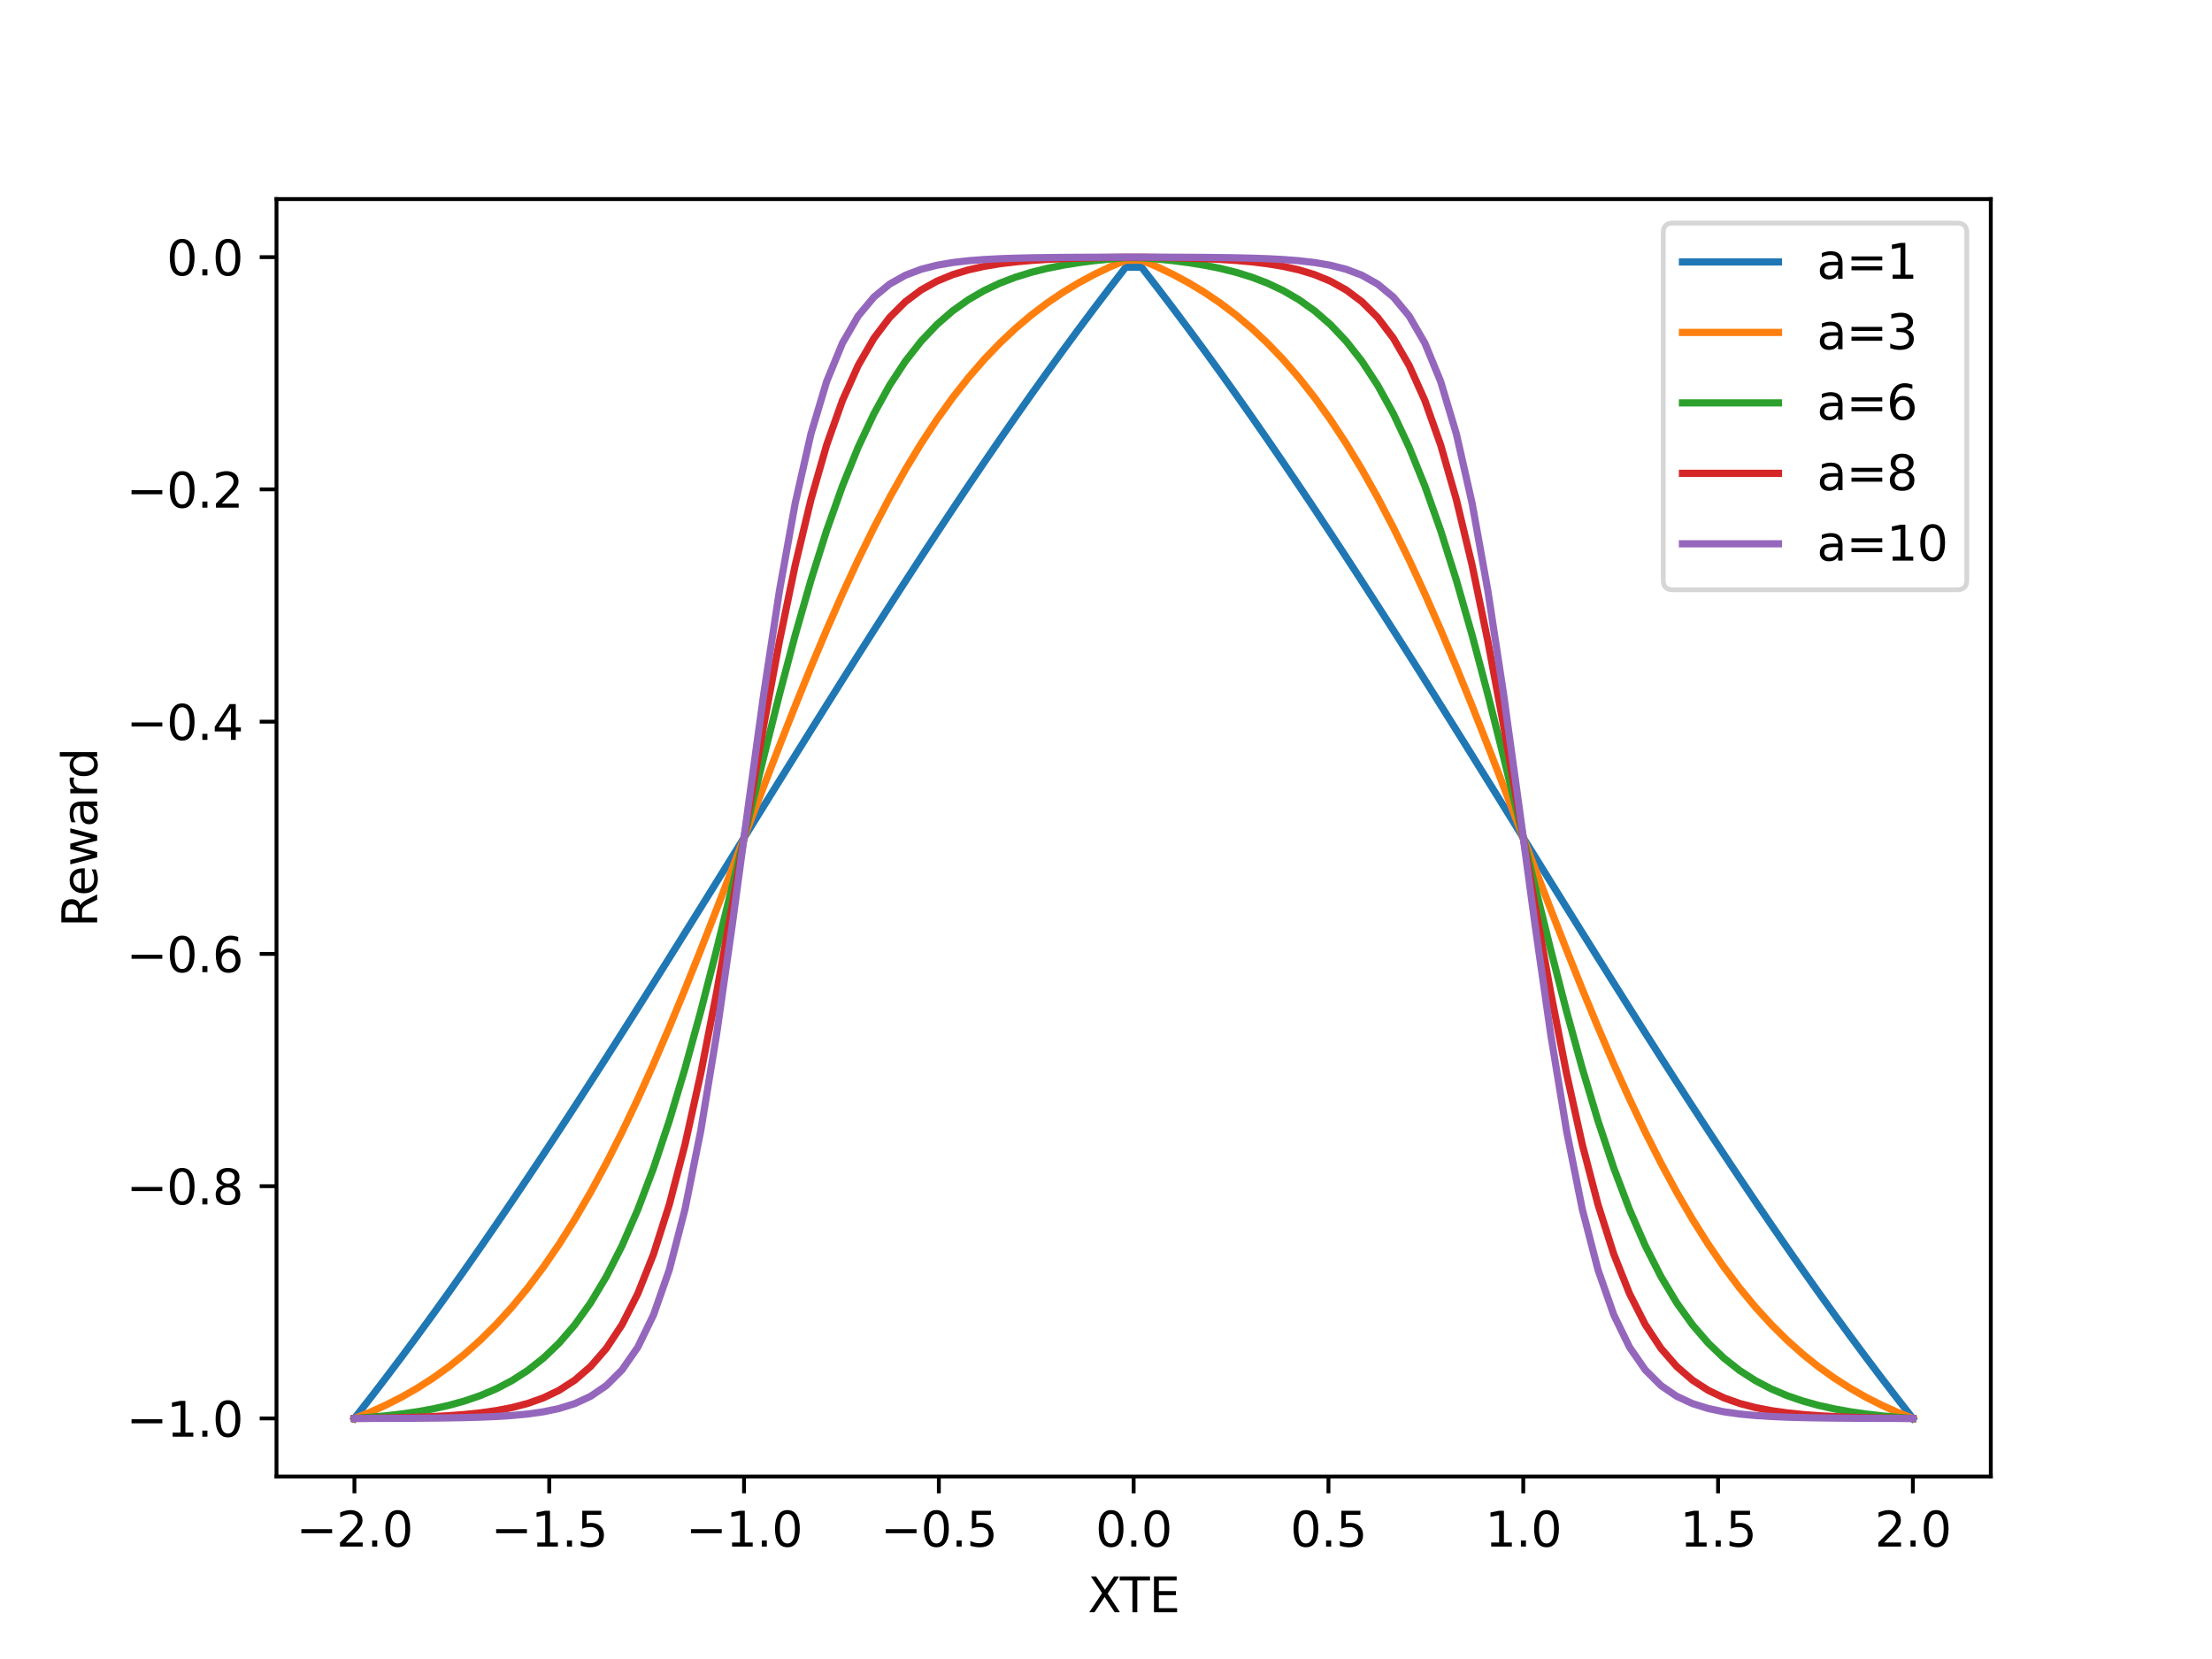<?xml version="1.0" encoding="utf-8" standalone="no"?>
<!DOCTYPE svg PUBLIC "-//W3C//DTD SVG 1.1//EN"
  "http://www.w3.org/Graphics/SVG/1.1/DTD/svg11.dtd">
<svg xmlns:xlink="http://www.w3.org/1999/xlink" width="460.8pt" height="345.6pt" viewBox="0 0 460.8 345.6" xmlns="http://www.w3.org/2000/svg" version="1.1">
 <defs>
  <style type="text/css">*{stroke-linejoin: round; stroke-linecap: butt}</style>
 </defs>
 <g id="figure_1">
  <g id="patch_1">
   <path d="M 0 345.6 
L 460.8 345.6 
L 460.8 0 
L 0 0 
z
" style="fill: #ffffff"/>
  </g>
  <g id="axes_1">
   <g id="patch_2">
    <path d="M 57.6 307.584 
L 414.72 307.584 
L 414.72 41.472 
L 57.6 41.472 
z
" style="fill: #ffffff"/>
   </g>
   <g id="matplotlib.axis_1">
    <g id="xtick_1">
     <g id="line2d_1">
      <defs>
       <path id="mfe8fd1cf1f" d="M 0 0 
L 0 3.5 
" style="stroke: #000000; stroke-width: 0.8"/>
      </defs>
      <g>
       <use xlink:href="#mfe8fd1cf1f" x="73.833" y="307.584" style="stroke: #000000; stroke-width: 0.8"/>
      </g>
     </g>
     <g id="text_1">
      <!-- −2.0 -->
      <g transform="translate(61.691 322.182) scale(0.1 -0.1)">
       <defs>
        <path id="DejaVuSans-2212" d="M 678 2272 
L 4684 2272 
L 4684 1741 
L 678 1741 
L 678 2272 
z
" transform="scale(0.016)"/>
        <path id="DejaVuSans-32" d="M 1228 531 
L 3431 531 
L 3431 0 
L 469 0 
L 469 531 
Q 828 903 1448 1529 
Q 2069 2156 2228 2338 
Q 2531 2678 2651 2914 
Q 2772 3150 2772 3378 
Q 2772 3750 2511 3984 
Q 2250 4219 1831 4219 
Q 1534 4219 1204 4116 
Q 875 4013 500 3803 
L 500 4441 
Q 881 4594 1212 4672 
Q 1544 4750 1819 4750 
Q 2544 4750 2975 4387 
Q 3406 4025 3406 3419 
Q 3406 3131 3298 2873 
Q 3191 2616 2906 2266 
Q 2828 2175 2409 1742 
Q 1991 1309 1228 531 
z
" transform="scale(0.016)"/>
        <path id="DejaVuSans-2e" d="M 684 794 
L 1344 794 
L 1344 0 
L 684 0 
L 684 794 
z
" transform="scale(0.016)"/>
        <path id="DejaVuSans-30" d="M 2034 4250 
Q 1547 4250 1301 3770 
Q 1056 3291 1056 2328 
Q 1056 1369 1301 889 
Q 1547 409 2034 409 
Q 2525 409 2770 889 
Q 3016 1369 3016 2328 
Q 3016 3291 2770 3770 
Q 2525 4250 2034 4250 
z
M 2034 4750 
Q 2819 4750 3233 4129 
Q 3647 3509 3647 2328 
Q 3647 1150 3233 529 
Q 2819 -91 2034 -91 
Q 1250 -91 836 529 
Q 422 1150 422 2328 
Q 422 3509 836 4129 
Q 1250 4750 2034 4750 
z
" transform="scale(0.016)"/>
       </defs>
       <use xlink:href="#DejaVuSans-2212"/>
       <use xlink:href="#DejaVuSans-32" x="83.789"/>
       <use xlink:href="#DejaVuSans-2e" x="147.412"/>
       <use xlink:href="#DejaVuSans-30" x="179.199"/>
      </g>
     </g>
    </g>
    <g id="xtick_2">
     <g id="line2d_2">
      <g>
       <use xlink:href="#mfe8fd1cf1f" x="114.415" y="307.584" style="stroke: #000000; stroke-width: 0.8"/>
      </g>
     </g>
     <g id="text_2">
      <!-- −1.5 -->
      <g transform="translate(102.273 322.182) scale(0.1 -0.1)">
       <defs>
        <path id="DejaVuSans-31" d="M 794 531 
L 1825 531 
L 1825 4091 
L 703 3866 
L 703 4441 
L 1819 4666 
L 2450 4666 
L 2450 531 
L 3481 531 
L 3481 0 
L 794 0 
L 794 531 
z
" transform="scale(0.016)"/>
        <path id="DejaVuSans-35" d="M 691 4666 
L 3169 4666 
L 3169 4134 
L 1269 4134 
L 1269 2991 
Q 1406 3038 1543 3061 
Q 1681 3084 1819 3084 
Q 2600 3084 3056 2656 
Q 3513 2228 3513 1497 
Q 3513 744 3044 326 
Q 2575 -91 1722 -91 
Q 1428 -91 1123 -41 
Q 819 9 494 109 
L 494 744 
Q 775 591 1075 516 
Q 1375 441 1709 441 
Q 2250 441 2565 725 
Q 2881 1009 2881 1497 
Q 2881 1984 2565 2268 
Q 2250 2553 1709 2553 
Q 1456 2553 1204 2497 
Q 953 2441 691 2322 
L 691 4666 
z
" transform="scale(0.016)"/>
       </defs>
       <use xlink:href="#DejaVuSans-2212"/>
       <use xlink:href="#DejaVuSans-31" x="83.789"/>
       <use xlink:href="#DejaVuSans-2e" x="147.412"/>
       <use xlink:href="#DejaVuSans-35" x="179.199"/>
      </g>
     </g>
    </g>
    <g id="xtick_3">
     <g id="line2d_3">
      <g>
       <use xlink:href="#mfe8fd1cf1f" x="154.996" y="307.584" style="stroke: #000000; stroke-width: 0.8"/>
      </g>
     </g>
     <g id="text_3">
      <!-- −1.0 -->
      <g transform="translate(142.855 322.182) scale(0.1 -0.1)">
       <use xlink:href="#DejaVuSans-2212"/>
       <use xlink:href="#DejaVuSans-31" x="83.789"/>
       <use xlink:href="#DejaVuSans-2e" x="147.412"/>
       <use xlink:href="#DejaVuSans-30" x="179.199"/>
      </g>
     </g>
    </g>
    <g id="xtick_4">
     <g id="line2d_4">
      <g>
       <use xlink:href="#mfe8fd1cf1f" x="195.578" y="307.584" style="stroke: #000000; stroke-width: 0.8"/>
      </g>
     </g>
     <g id="text_4">
      <!-- −0.5 -->
      <g transform="translate(183.437 322.182) scale(0.1 -0.1)">
       <use xlink:href="#DejaVuSans-2212"/>
       <use xlink:href="#DejaVuSans-30" x="83.789"/>
       <use xlink:href="#DejaVuSans-2e" x="147.412"/>
       <use xlink:href="#DejaVuSans-35" x="179.199"/>
      </g>
     </g>
    </g>
    <g id="xtick_5">
     <g id="line2d_5">
      <g>
       <use xlink:href="#mfe8fd1cf1f" x="236.16" y="307.584" style="stroke: #000000; stroke-width: 0.8"/>
      </g>
     </g>
     <g id="text_5">
      <!-- 0.0 -->
      <g transform="translate(228.208 322.182) scale(0.1 -0.1)">
       <use xlink:href="#DejaVuSans-30"/>
       <use xlink:href="#DejaVuSans-2e" x="63.623"/>
       <use xlink:href="#DejaVuSans-30" x="95.41"/>
      </g>
     </g>
    </g>
    <g id="xtick_6">
     <g id="line2d_6">
      <g>
       <use xlink:href="#mfe8fd1cf1f" x="276.742" y="307.584" style="stroke: #000000; stroke-width: 0.8"/>
      </g>
     </g>
     <g id="text_6">
      <!-- 0.5 -->
      <g transform="translate(268.79 322.182) scale(0.1 -0.1)">
       <use xlink:href="#DejaVuSans-30"/>
       <use xlink:href="#DejaVuSans-2e" x="63.623"/>
       <use xlink:href="#DejaVuSans-35" x="95.41"/>
      </g>
     </g>
    </g>
    <g id="xtick_7">
     <g id="line2d_7">
      <g>
       <use xlink:href="#mfe8fd1cf1f" x="317.324" y="307.584" style="stroke: #000000; stroke-width: 0.8"/>
      </g>
     </g>
     <g id="text_7">
      <!-- 1.0 -->
      <g transform="translate(309.372 322.182) scale(0.1 -0.1)">
       <use xlink:href="#DejaVuSans-31"/>
       <use xlink:href="#DejaVuSans-2e" x="63.623"/>
       <use xlink:href="#DejaVuSans-30" x="95.41"/>
      </g>
     </g>
    </g>
    <g id="xtick_8">
     <g id="line2d_8">
      <g>
       <use xlink:href="#mfe8fd1cf1f" x="357.905" y="307.584" style="stroke: #000000; stroke-width: 0.8"/>
      </g>
     </g>
     <g id="text_8">
      <!-- 1.5 -->
      <g transform="translate(349.954 322.182) scale(0.1 -0.1)">
       <use xlink:href="#DejaVuSans-31"/>
       <use xlink:href="#DejaVuSans-2e" x="63.623"/>
       <use xlink:href="#DejaVuSans-35" x="95.41"/>
      </g>
     </g>
    </g>
    <g id="xtick_9">
     <g id="line2d_9">
      <g>
       <use xlink:href="#mfe8fd1cf1f" x="398.487" y="307.584" style="stroke: #000000; stroke-width: 0.8"/>
      </g>
     </g>
     <g id="text_9">
      <!-- 2.0 -->
      <g transform="translate(390.536 322.182) scale(0.1 -0.1)">
       <use xlink:href="#DejaVuSans-32"/>
       <use xlink:href="#DejaVuSans-2e" x="63.623"/>
       <use xlink:href="#DejaVuSans-30" x="95.41"/>
      </g>
     </g>
    </g>
    <g id="text_10">
     <!-- XTE -->
     <g transform="translate(226.609 335.861) scale(0.1 -0.1)">
      <defs>
       <path id="DejaVuSans-58" d="M 403 4666 
L 1081 4666 
L 2241 2931 
L 3406 4666 
L 4084 4666 
L 2584 2425 
L 4184 0 
L 3506 0 
L 2194 1984 
L 872 0 
L 191 0 
L 1856 2491 
L 403 4666 
z
" transform="scale(0.016)"/>
       <path id="DejaVuSans-54" d="M -19 4666 
L 3928 4666 
L 3928 4134 
L 2272 4134 
L 2272 0 
L 1638 0 
L 1638 4134 
L -19 4134 
L -19 4666 
z
" transform="scale(0.016)"/>
       <path id="DejaVuSans-45" d="M 628 4666 
L 3578 4666 
L 3578 4134 
L 1259 4134 
L 1259 2753 
L 3481 2753 
L 3481 2222 
L 1259 2222 
L 1259 531 
L 3634 531 
L 3634 0 
L 628 0 
L 628 4666 
z
" transform="scale(0.016)"/>
      </defs>
      <use xlink:href="#DejaVuSans-58"/>
      <use xlink:href="#DejaVuSans-54" x="66.756"/>
      <use xlink:href="#DejaVuSans-45" x="127.84"/>
     </g>
    </g>
   </g>
   <g id="matplotlib.axis_2">
    <g id="ytick_1">
     <g id="line2d_10">
      <defs>
       <path id="md7100e1ac7" d="M 0 0 
L -3.5 0 
" style="stroke: #000000; stroke-width: 0.8"/>
      </defs>
      <g>
       <use xlink:href="#md7100e1ac7" x="57.6" y="295.488" style="stroke: #000000; stroke-width: 0.8"/>
      </g>
     </g>
     <g id="text_11">
      <!-- −1.0 -->
      <g transform="translate(26.317 299.287) scale(0.1 -0.1)">
       <use xlink:href="#DejaVuSans-2212"/>
       <use xlink:href="#DejaVuSans-31" x="83.789"/>
       <use xlink:href="#DejaVuSans-2e" x="147.412"/>
       <use xlink:href="#DejaVuSans-30" x="179.199"/>
      </g>
     </g>
    </g>
    <g id="ytick_2">
     <g id="line2d_11">
      <g>
       <use xlink:href="#md7100e1ac7" x="57.6" y="247.104" style="stroke: #000000; stroke-width: 0.8"/>
      </g>
     </g>
     <g id="text_12">
      <!-- −0.8 -->
      <g transform="translate(26.317 250.903) scale(0.1 -0.1)">
       <defs>
        <path id="DejaVuSans-38" d="M 2034 2216 
Q 1584 2216 1326 1975 
Q 1069 1734 1069 1313 
Q 1069 891 1326 650 
Q 1584 409 2034 409 
Q 2484 409 2743 651 
Q 3003 894 3003 1313 
Q 3003 1734 2745 1975 
Q 2488 2216 2034 2216 
z
M 1403 2484 
Q 997 2584 770 2862 
Q 544 3141 544 3541 
Q 544 4100 942 4425 
Q 1341 4750 2034 4750 
Q 2731 4750 3128 4425 
Q 3525 4100 3525 3541 
Q 3525 3141 3298 2862 
Q 3072 2584 2669 2484 
Q 3125 2378 3379 2068 
Q 3634 1759 3634 1313 
Q 3634 634 3220 271 
Q 2806 -91 2034 -91 
Q 1263 -91 848 271 
Q 434 634 434 1313 
Q 434 1759 690 2068 
Q 947 2378 1403 2484 
z
M 1172 3481 
Q 1172 3119 1398 2916 
Q 1625 2713 2034 2713 
Q 2441 2713 2670 2916 
Q 2900 3119 2900 3481 
Q 2900 3844 2670 4047 
Q 2441 4250 2034 4250 
Q 1625 4250 1398 4047 
Q 1172 3844 1172 3481 
z
" transform="scale(0.016)"/>
       </defs>
       <use xlink:href="#DejaVuSans-2212"/>
       <use xlink:href="#DejaVuSans-30" x="83.789"/>
       <use xlink:href="#DejaVuSans-2e" x="147.412"/>
       <use xlink:href="#DejaVuSans-38" x="179.199"/>
      </g>
     </g>
    </g>
    <g id="ytick_3">
     <g id="line2d_12">
      <g>
       <use xlink:href="#md7100e1ac7" x="57.6" y="198.719" style="stroke: #000000; stroke-width: 0.8"/>
      </g>
     </g>
     <g id="text_13">
      <!-- −0.6 -->
      <g transform="translate(26.317 202.518) scale(0.1 -0.1)">
       <defs>
        <path id="DejaVuSans-36" d="M 2113 2584 
Q 1688 2584 1439 2293 
Q 1191 2003 1191 1497 
Q 1191 994 1439 701 
Q 1688 409 2113 409 
Q 2538 409 2786 701 
Q 3034 994 3034 1497 
Q 3034 2003 2786 2293 
Q 2538 2584 2113 2584 
z
M 3366 4563 
L 3366 3988 
Q 3128 4100 2886 4159 
Q 2644 4219 2406 4219 
Q 1781 4219 1451 3797 
Q 1122 3375 1075 2522 
Q 1259 2794 1537 2939 
Q 1816 3084 2150 3084 
Q 2853 3084 3261 2657 
Q 3669 2231 3669 1497 
Q 3669 778 3244 343 
Q 2819 -91 2113 -91 
Q 1303 -91 875 529 
Q 447 1150 447 2328 
Q 447 3434 972 4092 
Q 1497 4750 2381 4750 
Q 2619 4750 2861 4703 
Q 3103 4656 3366 4563 
z
" transform="scale(0.016)"/>
       </defs>
       <use xlink:href="#DejaVuSans-2212"/>
       <use xlink:href="#DejaVuSans-30" x="83.789"/>
       <use xlink:href="#DejaVuSans-2e" x="147.412"/>
       <use xlink:href="#DejaVuSans-36" x="179.199"/>
      </g>
     </g>
    </g>
    <g id="ytick_4">
     <g id="line2d_13">
      <g>
       <use xlink:href="#md7100e1ac7" x="57.6" y="150.335" style="stroke: #000000; stroke-width: 0.8"/>
      </g>
     </g>
     <g id="text_14">
      <!-- −0.4 -->
      <g transform="translate(26.317 154.134) scale(0.1 -0.1)">
       <defs>
        <path id="DejaVuSans-34" d="M 2419 4116 
L 825 1625 
L 2419 1625 
L 2419 4116 
z
M 2253 4666 
L 3047 4666 
L 3047 1625 
L 3713 1625 
L 3713 1100 
L 3047 1100 
L 3047 0 
L 2419 0 
L 2419 1100 
L 313 1100 
L 313 1709 
L 2253 4666 
z
" transform="scale(0.016)"/>
       </defs>
       <use xlink:href="#DejaVuSans-2212"/>
       <use xlink:href="#DejaVuSans-30" x="83.789"/>
       <use xlink:href="#DejaVuSans-2e" x="147.412"/>
       <use xlink:href="#DejaVuSans-34" x="179.199"/>
      </g>
     </g>
    </g>
    <g id="ytick_5">
     <g id="line2d_14">
      <g>
       <use xlink:href="#md7100e1ac7" x="57.6" y="101.95" style="stroke: #000000; stroke-width: 0.8"/>
      </g>
     </g>
     <g id="text_15">
      <!-- −0.2 -->
      <g transform="translate(26.317 105.749) scale(0.1 -0.1)">
       <use xlink:href="#DejaVuSans-2212"/>
       <use xlink:href="#DejaVuSans-30" x="83.789"/>
       <use xlink:href="#DejaVuSans-2e" x="147.412"/>
       <use xlink:href="#DejaVuSans-32" x="179.199"/>
      </g>
     </g>
    </g>
    <g id="ytick_6">
     <g id="line2d_15">
      <g>
       <use xlink:href="#md7100e1ac7" x="57.6" y="53.566" style="stroke: #000000; stroke-width: 0.8"/>
      </g>
     </g>
     <g id="text_16">
      <!-- 0.0 -->
      <g transform="translate(34.697 57.365) scale(0.1 -0.1)">
       <use xlink:href="#DejaVuSans-30"/>
       <use xlink:href="#DejaVuSans-2e" x="63.623"/>
       <use xlink:href="#DejaVuSans-30" x="95.41"/>
      </g>
     </g>
    </g>
    <g id="text_17">
     <!-- Reward -->
     <g transform="translate(20.238 193.149) rotate(-90) scale(0.1 -0.1)">
      <defs>
       <path id="DejaVuSans-52" d="M 2841 2188 
Q 3044 2119 3236 1894 
Q 3428 1669 3622 1275 
L 4263 0 
L 3584 0 
L 2988 1197 
Q 2756 1666 2539 1819 
Q 2322 1972 1947 1972 
L 1259 1972 
L 1259 0 
L 628 0 
L 628 4666 
L 2053 4666 
Q 2853 4666 3247 4331 
Q 3641 3997 3641 3322 
Q 3641 2881 3436 2590 
Q 3231 2300 2841 2188 
z
M 1259 4147 
L 1259 2491 
L 2053 2491 
Q 2509 2491 2742 2702 
Q 2975 2913 2975 3322 
Q 2975 3731 2742 3939 
Q 2509 4147 2053 4147 
L 1259 4147 
z
" transform="scale(0.016)"/>
       <path id="DejaVuSans-65" d="M 3597 1894 
L 3597 1613 
L 953 1613 
Q 991 1019 1311 708 
Q 1631 397 2203 397 
Q 2534 397 2845 478 
Q 3156 559 3463 722 
L 3463 178 
Q 3153 47 2828 -22 
Q 2503 -91 2169 -91 
Q 1331 -91 842 396 
Q 353 884 353 1716 
Q 353 2575 817 3079 
Q 1281 3584 2069 3584 
Q 2775 3584 3186 3129 
Q 3597 2675 3597 1894 
z
M 3022 2063 
Q 3016 2534 2758 2815 
Q 2500 3097 2075 3097 
Q 1594 3097 1305 2825 
Q 1016 2553 972 2059 
L 3022 2063 
z
" transform="scale(0.016)"/>
       <path id="DejaVuSans-77" d="M 269 3500 
L 844 3500 
L 1563 769 
L 2278 3500 
L 2956 3500 
L 3675 769 
L 4391 3500 
L 4966 3500 
L 4050 0 
L 3372 0 
L 2619 2869 
L 1863 0 
L 1184 0 
L 269 3500 
z
" transform="scale(0.016)"/>
       <path id="DejaVuSans-61" d="M 2194 1759 
Q 1497 1759 1228 1600 
Q 959 1441 959 1056 
Q 959 750 1161 570 
Q 1363 391 1709 391 
Q 2188 391 2477 730 
Q 2766 1069 2766 1631 
L 2766 1759 
L 2194 1759 
z
M 3341 1997 
L 3341 0 
L 2766 0 
L 2766 531 
Q 2569 213 2275 61 
Q 1981 -91 1556 -91 
Q 1019 -91 701 211 
Q 384 513 384 1019 
Q 384 1609 779 1909 
Q 1175 2209 1959 2209 
L 2766 2209 
L 2766 2266 
Q 2766 2663 2505 2880 
Q 2244 3097 1772 3097 
Q 1472 3097 1187 3025 
Q 903 2953 641 2809 
L 641 3341 
Q 956 3463 1253 3523 
Q 1550 3584 1831 3584 
Q 2591 3584 2966 3190 
Q 3341 2797 3341 1997 
z
" transform="scale(0.016)"/>
       <path id="DejaVuSans-72" d="M 2631 2963 
Q 2534 3019 2420 3045 
Q 2306 3072 2169 3072 
Q 1681 3072 1420 2755 
Q 1159 2438 1159 1844 
L 1159 0 
L 581 0 
L 581 3500 
L 1159 3500 
L 1159 2956 
Q 1341 3275 1631 3429 
Q 1922 3584 2338 3584 
Q 2397 3584 2469 3576 
Q 2541 3569 2628 3553 
L 2631 2963 
z
" transform="scale(0.016)"/>
       <path id="DejaVuSans-64" d="M 2906 2969 
L 2906 4863 
L 3481 4863 
L 3481 0 
L 2906 0 
L 2906 525 
Q 2725 213 2448 61 
Q 2172 -91 1784 -91 
Q 1150 -91 751 415 
Q 353 922 353 1747 
Q 353 2572 751 3078 
Q 1150 3584 1784 3584 
Q 2172 3584 2448 3432 
Q 2725 3281 2906 2969 
z
M 947 1747 
Q 947 1113 1208 752 
Q 1469 391 1925 391 
Q 2381 391 2643 752 
Q 2906 1113 2906 1747 
Q 2906 2381 2643 2742 
Q 2381 3103 1925 3103 
Q 1469 3103 1208 2742 
Q 947 2381 947 1747 
z
" transform="scale(0.016)"/>
      </defs>
      <use xlink:href="#DejaVuSans-52"/>
      <use xlink:href="#DejaVuSans-65" x="64.982"/>
      <use xlink:href="#DejaVuSans-77" x="126.506"/>
      <use xlink:href="#DejaVuSans-61" x="208.293"/>
      <use xlink:href="#DejaVuSans-72" x="269.572"/>
      <use xlink:href="#DejaVuSans-64" x="308.936"/>
     </g>
    </g>
   </g>
   <g id="line2d_16">
    <path d="M 73.833 295.488 
L 77.112 291.291 
L 80.391 287.017 
L 83.671 282.669 
L 86.95 278.247 
L 90.229 273.754 
L 93.509 269.191 
L 96.788 264.562 
L 100.067 259.868 
L 103.347 255.111 
L 106.626 250.295 
L 109.905 245.422 
L 113.185 240.496 
L 116.464 235.519 
L 119.743 230.495 
L 123.023 225.428 
L 126.302 220.321 
L 129.581 215.177 
L 132.861 210.001 
L 136.14 204.797 
L 139.42 199.568 
L 142.699 194.319 
L 145.978 189.054 
L 149.258 183.777 
L 152.537 178.492 
L 155.816 173.205 
L 159.096 167.918 
L 162.375 162.637 
L 165.654 157.366 
L 168.934 152.108 
L 172.213 146.869 
L 175.492 141.651 
L 178.772 136.461 
L 182.051 131.301 
L 185.33 126.175 
L 188.61 121.087 
L 191.889 116.041 
L 195.168 111.04 
L 198.448 106.088 
L 201.727 101.188 
L 205.006 96.343 
L 208.286 91.557 
L 211.565 86.831 
L 214.844 82.169 
L 218.124 77.572 
L 221.403 73.044 
L 224.682 68.587 
L 227.962 64.202 
L 231.241 59.89 
L 234.52 55.655 
L 237.8 55.655 
L 241.079 59.89 
L 244.358 64.202 
L 247.638 68.587 
L 250.917 73.044 
L 254.196 77.572 
L 257.476 82.169 
L 260.755 86.831 
L 264.034 91.557 
L 267.314 96.343 
L 270.593 101.188 
L 273.872 106.088 
L 277.152 111.04 
L 280.431 116.041 
L 283.71 121.087 
L 286.99 126.175 
L 290.269 131.301 
L 293.548 136.461 
L 296.828 141.651 
L 300.107 146.869 
L 303.386 152.108 
L 306.666 157.366 
L 309.945 162.637 
L 313.224 167.918 
L 316.504 173.205 
L 319.783 178.492 
L 323.062 183.777 
L 326.342 189.054 
L 329.621 194.319 
L 332.9 199.568 
L 336.18 204.797 
L 339.459 210.001 
L 342.739 215.177 
L 346.018 220.321 
L 349.297 225.428 
L 352.577 230.495 
L 355.856 235.519 
L 359.135 240.496 
L 362.415 245.422 
L 365.694 250.295 
L 368.973 255.111 
L 372.253 259.868 
L 375.532 264.562 
L 378.811 269.191 
L 382.091 273.754 
L 385.37 278.247 
L 388.649 282.669 
L 391.929 287.017 
L 395.208 291.291 
L 398.487 295.488 
" clip-path="url(#pb44411a2b6)" style="fill: none; stroke: #1f77b4; stroke-width: 1.5; stroke-linecap: square"/>
   </g>
   <g id="line2d_17">
    <path d="M 73.833 295.488 
L 77.112 294.177 
L 80.391 292.698 
L 83.671 291.033 
L 86.95 289.161 
L 90.229 287.06 
L 93.509 284.709 
L 96.788 282.082 
L 100.067 279.156 
L 103.347 275.906 
L 106.626 272.307 
L 109.905 268.338 
L 113.185 263.976 
L 116.464 259.205 
L 119.743 254.01 
L 123.023 248.384 
L 126.302 242.325 
L 129.581 235.84 
L 132.861 228.943 
L 136.14 221.659 
L 139.42 214.022 
L 142.699 206.077 
L 145.978 197.876 
L 149.258 189.481 
L 152.537 180.959 
L 155.816 172.381 
L 159.096 163.823 
L 162.375 155.355 
L 165.654 147.049 
L 168.934 138.969 
L 172.213 131.172 
L 175.492 123.706 
L 178.772 116.612 
L 182.051 109.919 
L 185.33 103.645 
L 188.61 97.802 
L 191.889 92.393 
L 195.168 87.411 
L 198.448 82.847 
L 201.727 78.683 
L 205.006 74.902 
L 208.286 71.481 
L 211.565 68.395 
L 214.844 65.622 
L 218.124 63.136 
L 221.403 60.913 
L 224.682 58.93 
L 227.962 57.164 
L 231.241 55.594 
L 234.52 54.201 
L 237.8 54.201 
L 241.079 55.594 
L 244.358 57.164 
L 247.638 58.93 
L 250.917 60.913 
L 254.196 63.136 
L 257.476 65.622 
L 260.755 68.395 
L 264.034 71.481 
L 267.314 74.902 
L 270.593 78.683 
L 273.872 82.847 
L 277.152 87.411 
L 280.431 92.393 
L 283.71 97.802 
L 286.99 103.645 
L 290.269 109.919 
L 293.548 116.612 
L 296.828 123.706 
L 300.107 131.172 
L 303.386 138.969 
L 306.666 147.049 
L 309.945 155.355 
L 313.224 163.823 
L 316.504 172.381 
L 319.783 180.959 
L 323.062 189.481 
L 326.342 197.876 
L 329.621 206.077 
L 332.9 214.022 
L 336.18 221.659 
L 339.459 228.943 
L 342.739 235.84 
L 346.018 242.325 
L 349.297 248.384 
L 352.577 254.01 
L 355.856 259.205 
L 359.135 263.976 
L 362.415 268.338 
L 365.694 272.307 
L 368.973 275.906 
L 372.253 279.156 
L 375.532 282.082 
L 378.811 284.709 
L 382.091 287.06 
L 385.37 289.161 
L 388.649 291.033 
L 391.929 292.698 
L 395.208 294.177 
L 398.487 295.488 
" clip-path="url(#pb44411a2b6)" style="fill: none; stroke: #ff7f0e; stroke-width: 1.5; stroke-linecap: square"/>
   </g>
   <g id="line2d_18">
    <path d="M 73.833 295.488 
L 77.112 295.242 
L 80.391 294.936 
L 83.671 294.555 
L 86.95 294.08 
L 90.229 293.49 
L 93.509 292.757 
L 96.788 291.848 
L 100.067 290.722 
L 103.347 289.331 
L 106.626 287.617 
L 109.905 285.51 
L 113.185 282.932 
L 116.464 279.791 
L 119.743 275.987 
L 123.023 271.411 
L 126.302 265.953 
L 129.581 259.508 
L 132.861 251.986 
L 136.14 243.326 
L 139.42 233.514 
L 142.699 222.591 
L 145.978 210.673 
L 149.258 197.946 
L 152.537 184.666 
L 155.816 171.14 
L 159.096 157.697 
L 162.375 144.658 
L 165.654 132.307 
L 168.934 120.868 
L 172.213 110.491 
L 175.492 101.253 
L 178.772 93.167 
L 182.051 86.193 
L 185.33 80.254 
L 188.61 75.251 
L 191.889 71.075 
L 195.168 67.616 
L 198.448 64.768 
L 201.727 62.436 
L 205.006 60.535 
L 208.286 58.99 
L 211.565 57.739 
L 214.844 56.727 
L 218.124 55.91 
L 221.403 55.253 
L 224.682 54.723 
L 227.962 54.298 
L 231.241 53.956 
L 234.52 53.682 
L 237.8 53.682 
L 241.079 53.956 
L 244.358 54.298 
L 247.638 54.723 
L 250.917 55.253 
L 254.196 55.91 
L 257.476 56.727 
L 260.755 57.739 
L 264.034 58.99 
L 267.314 60.535 
L 270.593 62.436 
L 273.872 64.768 
L 277.152 67.616 
L 280.431 71.075 
L 283.71 75.251 
L 286.99 80.254 
L 290.269 86.193 
L 293.548 93.167 
L 296.828 101.253 
L 300.107 110.491 
L 303.386 120.868 
L 306.666 132.307 
L 309.945 144.658 
L 313.224 157.697 
L 316.504 171.14 
L 319.783 184.666 
L 323.062 197.946 
L 326.342 210.673 
L 329.621 222.591 
L 332.9 233.514 
L 336.18 243.326 
L 339.459 251.986 
L 342.739 259.508 
L 346.018 265.953 
L 349.297 271.411 
L 352.577 275.987 
L 355.856 279.791 
L 359.135 282.932 
L 362.415 285.51 
L 365.694 287.617 
L 368.973 289.331 
L 372.253 290.722 
L 375.532 291.848 
L 378.811 292.757 
L 382.091 293.49 
L 385.37 294.08 
L 388.649 294.555 
L 391.929 294.936 
L 395.208 295.242 
L 398.487 295.488 
" clip-path="url(#pb44411a2b6)" style="fill: none; stroke: #2ca02c; stroke-width: 1.5; stroke-linecap: square"/>
   </g>
   <g id="line2d_19">
    <path d="M 73.833 295.488 
L 77.112 295.45 
L 80.391 295.397 
L 83.671 295.326 
L 86.95 295.228 
L 90.229 295.094 
L 93.509 294.911 
L 96.788 294.662 
L 100.067 294.322 
L 103.347 293.858 
L 106.626 293.227 
L 109.905 292.369 
L 113.185 291.205 
L 116.464 289.631 
L 119.743 287.512 
L 123.023 284.675 
L 126.302 280.905 
L 129.581 275.942 
L 132.861 269.496 
L 136.14 261.261 
L 139.42 250.964 
L 142.699 238.428 
L 145.978 223.653 
L 149.258 206.892 
L 152.537 188.678 
L 155.816 169.791 
L 159.096 151.131 
L 162.375 133.559 
L 165.654 117.742 
L 168.934 104.073 
L 172.213 92.669 
L 175.492 83.433 
L 178.772 76.13 
L 182.051 70.463 
L 185.33 66.132 
L 188.61 62.857 
L 191.889 60.404 
L 195.168 58.577 
L 198.448 57.223 
L 201.727 56.223 
L 205.006 55.487 
L 208.286 54.946 
L 211.565 54.548 
L 214.844 54.257 
L 218.124 54.044 
L 221.403 53.887 
L 224.682 53.773 
L 227.962 53.689 
L 231.241 53.628 
L 234.52 53.583 
L 237.8 53.583 
L 241.079 53.628 
L 244.358 53.689 
L 247.638 53.773 
L 250.917 53.887 
L 254.196 54.044 
L 257.476 54.257 
L 260.755 54.548 
L 264.034 54.946 
L 267.314 55.487 
L 270.593 56.223 
L 273.872 57.223 
L 277.152 58.577 
L 280.431 60.404 
L 283.71 62.857 
L 286.99 66.132 
L 290.269 70.463 
L 293.548 76.13 
L 296.828 83.433 
L 300.107 92.669 
L 303.386 104.073 
L 306.666 117.742 
L 309.945 133.559 
L 313.224 151.131 
L 316.504 169.791 
L 319.783 188.678 
L 323.062 206.892 
L 326.342 223.653 
L 329.621 238.428 
L 332.9 250.964 
L 336.18 261.261 
L 339.459 269.496 
L 342.739 275.942 
L 346.018 280.905 
L 349.297 284.675 
L 352.577 287.512 
L 355.856 289.631 
L 359.135 291.205 
L 362.415 292.369 
L 365.694 293.227 
L 368.973 293.858 
L 372.253 294.322 
L 375.532 294.662 
L 378.811 294.911 
L 382.091 295.094 
L 385.37 295.228 
L 388.649 295.326 
L 391.929 295.397 
L 395.208 295.45 
L 398.487 295.488 
" clip-path="url(#pb44411a2b6)" style="fill: none; stroke: #d62728; stroke-width: 1.5; stroke-linecap: square"/>
   </g>
   <g id="line2d_20">
    <path d="M 73.833 295.488 
L 77.112 295.483 
L 80.391 295.474 
L 83.671 295.462 
L 86.95 295.444 
L 90.229 295.416 
L 93.509 295.375 
L 96.788 295.313 
L 100.067 295.221 
L 103.347 295.083 
L 106.626 294.876 
L 109.905 294.567 
L 113.185 294.106 
L 116.464 293.419 
L 119.743 292.396 
L 123.023 290.881 
L 126.302 288.646 
L 129.581 285.377 
L 132.861 280.648 
L 136.14 273.913 
L 139.42 264.542 
L 142.699 251.906 
L 145.978 235.578 
L 149.258 215.598 
L 152.537 192.717 
L 155.816 168.422 
L 159.096 144.611 
L 162.375 123.038 
L 165.654 104.838 
L 168.934 90.387 
L 172.213 79.455 
L 175.492 71.484 
L 178.772 65.827 
L 182.051 61.888 
L 185.33 59.183 
L 188.61 57.341 
L 191.889 56.096 
L 195.168 55.257 
L 198.448 54.694 
L 201.727 54.316 
L 205.006 54.064 
L 208.286 53.895 
L 211.565 53.782 
L 214.844 53.706 
L 218.124 53.656 
L 221.403 53.622 
L 224.682 53.6 
L 227.962 53.585 
L 231.241 53.575 
L 234.52 53.568 
L 237.8 53.568 
L 241.079 53.575 
L 244.358 53.585 
L 247.638 53.6 
L 250.917 53.622 
L 254.196 53.656 
L 257.476 53.706 
L 260.755 53.782 
L 264.034 53.895 
L 267.314 54.064 
L 270.593 54.316 
L 273.872 54.694 
L 277.152 55.257 
L 280.431 56.096 
L 283.71 57.341 
L 286.99 59.183 
L 290.269 61.888 
L 293.548 65.827 
L 296.828 71.484 
L 300.107 79.455 
L 303.386 90.387 
L 306.666 104.838 
L 309.945 123.038 
L 313.224 144.611 
L 316.504 168.422 
L 319.783 192.717 
L 323.062 215.598 
L 326.342 235.578 
L 329.621 251.906 
L 332.9 264.542 
L 336.18 273.913 
L 339.459 280.648 
L 342.739 285.377 
L 346.018 288.646 
L 349.297 290.881 
L 352.577 292.396 
L 355.856 293.419 
L 359.135 294.106 
L 362.415 294.567 
L 365.694 294.876 
L 368.973 295.083 
L 372.253 295.221 
L 375.532 295.313 
L 378.811 295.375 
L 382.091 295.416 
L 385.37 295.444 
L 388.649 295.462 
L 391.929 295.474 
L 395.208 295.483 
L 398.487 295.488 
" clip-path="url(#pb44411a2b6)" style="fill: none; stroke: #9467bd; stroke-width: 1.5; stroke-linecap: square"/>
   </g>
   <g id="patch_3">
    <path d="M 57.6 307.584 
L 57.6 41.472 
" style="fill: none; stroke: #000000; stroke-width: 0.8; stroke-linejoin: miter; stroke-linecap: square"/>
   </g>
   <g id="patch_4">
    <path d="M 414.72 307.584 
L 414.72 41.472 
" style="fill: none; stroke: #000000; stroke-width: 0.8; stroke-linejoin: miter; stroke-linecap: square"/>
   </g>
   <g id="patch_5">
    <path d="M 57.6 307.584 
L 414.72 307.584 
" style="fill: none; stroke: #000000; stroke-width: 0.8; stroke-linejoin: miter; stroke-linecap: square"/>
   </g>
   <g id="patch_6">
    <path d="M 57.6 41.472 
L 414.72 41.472 
" style="fill: none; stroke: #000000; stroke-width: 0.8; stroke-linejoin: miter; stroke-linecap: square"/>
   </g>
   <g id="legend_1">
    <g id="patch_7">
     <path d="M 348.487 122.863 
L 407.72 122.863 
Q 409.72 122.863 409.72 120.863 
L 409.72 48.472 
Q 409.72 46.472 407.72 46.472 
L 348.487 46.472 
Q 346.487 46.472 346.487 48.472 
L 346.487 120.863 
Q 346.487 122.863 348.487 122.863 
z
" style="fill: #ffffff; opacity: 0.8; stroke: #cccccc; stroke-linejoin: miter"/>
    </g>
    <g id="line2d_21">
     <path d="M 350.487 54.57 
L 360.487 54.57 
L 370.487 54.57 
" style="fill: none; stroke: #1f77b4; stroke-width: 1.5; stroke-linecap: square"/>
    </g>
    <g id="text_18">
     <!-- a=1 -->
     <g transform="translate(378.487 58.07) scale(0.1 -0.1)">
      <defs>
       <path id="DejaVuSans-3d" d="M 678 2906 
L 4684 2906 
L 4684 2381 
L 678 2381 
L 678 2906 
z
M 678 1631 
L 4684 1631 
L 4684 1100 
L 678 1100 
L 678 1631 
z
" transform="scale(0.016)"/>
      </defs>
      <use xlink:href="#DejaVuSans-61"/>
      <use xlink:href="#DejaVuSans-3d" x="61.279"/>
      <use xlink:href="#DejaVuSans-31" x="145.068"/>
     </g>
    </g>
    <g id="line2d_22">
     <path d="M 350.487 69.249 
L 360.487 69.249 
L 370.487 69.249 
" style="fill: none; stroke: #ff7f0e; stroke-width: 1.5; stroke-linecap: square"/>
    </g>
    <g id="text_19">
     <!-- a=3 -->
     <g transform="translate(378.487 72.749) scale(0.1 -0.1)">
      <defs>
       <path id="DejaVuSans-33" d="M 2597 2516 
Q 3050 2419 3304 2112 
Q 3559 1806 3559 1356 
Q 3559 666 3084 287 
Q 2609 -91 1734 -91 
Q 1441 -91 1130 -33 
Q 819 25 488 141 
L 488 750 
Q 750 597 1062 519 
Q 1375 441 1716 441 
Q 2309 441 2620 675 
Q 2931 909 2931 1356 
Q 2931 1769 2642 2001 
Q 2353 2234 1838 2234 
L 1294 2234 
L 1294 2753 
L 1863 2753 
Q 2328 2753 2575 2939 
Q 2822 3125 2822 3475 
Q 2822 3834 2567 4026 
Q 2313 4219 1838 4219 
Q 1578 4219 1281 4162 
Q 984 4106 628 3988 
L 628 4550 
Q 988 4650 1302 4700 
Q 1616 4750 1894 4750 
Q 2613 4750 3031 4423 
Q 3450 4097 3450 3541 
Q 3450 3153 3228 2886 
Q 3006 2619 2597 2516 
z
" transform="scale(0.016)"/>
      </defs>
      <use xlink:href="#DejaVuSans-61"/>
      <use xlink:href="#DejaVuSans-3d" x="61.279"/>
      <use xlink:href="#DejaVuSans-33" x="145.068"/>
     </g>
    </g>
    <g id="line2d_23">
     <path d="M 350.487 83.927 
L 360.487 83.927 
L 370.487 83.927 
" style="fill: none; stroke: #2ca02c; stroke-width: 1.5; stroke-linecap: square"/>
    </g>
    <g id="text_20">
     <!-- a=6 -->
     <g transform="translate(378.487 87.427) scale(0.1 -0.1)">
      <use xlink:href="#DejaVuSans-61"/>
      <use xlink:href="#DejaVuSans-3d" x="61.279"/>
      <use xlink:href="#DejaVuSans-36" x="145.068"/>
     </g>
    </g>
    <g id="line2d_24">
     <path d="M 350.487 98.605 
L 360.487 98.605 
L 370.487 98.605 
" style="fill: none; stroke: #d62728; stroke-width: 1.5; stroke-linecap: square"/>
    </g>
    <g id="text_21">
     <!-- a=8 -->
     <g transform="translate(378.487 102.105) scale(0.1 -0.1)">
      <use xlink:href="#DejaVuSans-61"/>
      <use xlink:href="#DejaVuSans-3d" x="61.279"/>
      <use xlink:href="#DejaVuSans-38" x="145.068"/>
     </g>
    </g>
    <g id="line2d_25">
     <path d="M 350.487 113.283 
L 360.487 113.283 
L 370.487 113.283 
" style="fill: none; stroke: #9467bd; stroke-width: 1.5; stroke-linecap: square"/>
    </g>
    <g id="text_22">
     <!-- a=10 -->
     <g transform="translate(378.487 116.783) scale(0.1 -0.1)">
      <use xlink:href="#DejaVuSans-61"/>
      <use xlink:href="#DejaVuSans-3d" x="61.279"/>
      <use xlink:href="#DejaVuSans-31" x="145.068"/>
      <use xlink:href="#DejaVuSans-30" x="208.691"/>
     </g>
    </g>
   </g>
  </g>
 </g>
 <defs>
  <clipPath id="pb44411a2b6">
   <rect x="57.6" y="41.472" width="357.12" height="266.112"/>
  </clipPath>
 </defs>
</svg>
